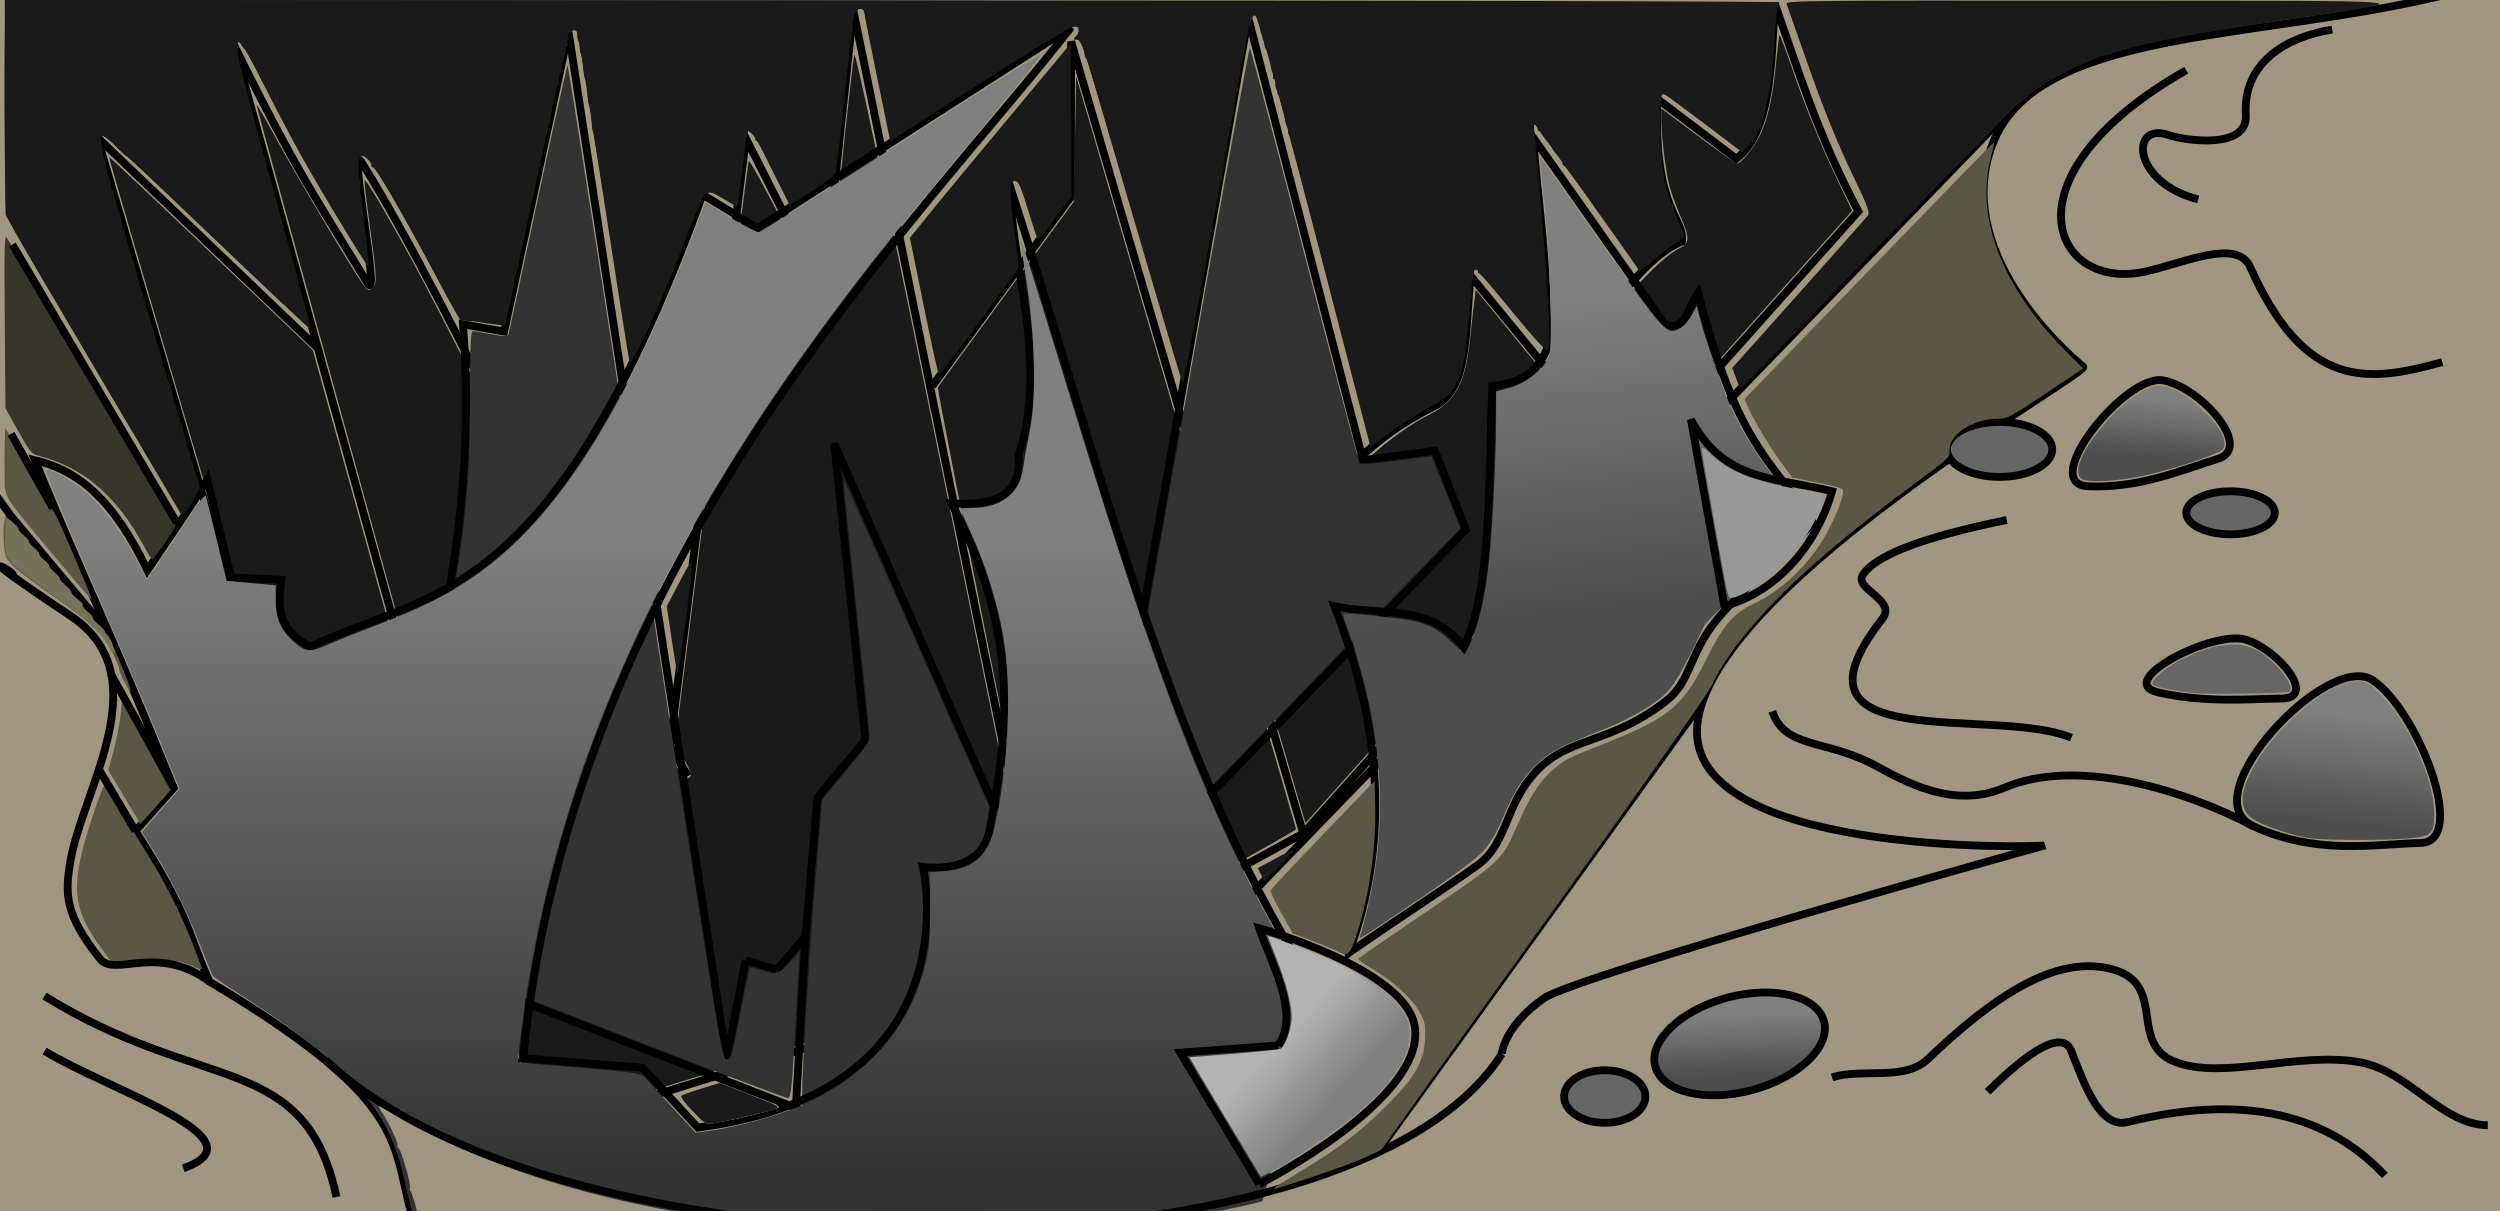 <?xml version="1.0" encoding="UTF-8" standalone="no"?>
<!-- Created with Inkscape (http://www.inkscape.org/) -->

<svg
   xmlns:dc="http://purl.org/dc/elements/1.1/"
   xmlns:cc="http://creativecommons.org/ns#"
   xmlns:rdf="http://www.w3.org/1999/02/22-rdf-syntax-ns#"
   xmlns:svg="http://www.w3.org/2000/svg"
   xmlns="http://www.w3.org/2000/svg"
   xmlns:xlink="http://www.w3.org/1999/xlink"
   xmlns:sodipodi="http://sodipodi.sourceforge.net/DTD/sodipodi-0.dtd"
   xmlns:inkscape="http://www.inkscape.org/namespaces/inkscape"
   width="320mm"
   height="155mm"
   viewBox="0 0 320 155"
   version="1.1"
   id="svg5039"
   inkscape:version="0.92.1 r15371"
   sodipodi:docname="шипы2.svg"
   inkscape:export-filename="C:\Users\Izmenehy sama\Pictures\Проект\Карта\шипы2.png"
   inkscape:export-xdpi="99"
   inkscape:export-ydpi="99">
  <defs
     id="defs5033">
    <linearGradient
       inkscape:collect="always"
       id="linearGradient4762">
      <stop
         style="stop-color:#808080;stop-opacity:1;"
         offset="0"
         id="stop4758" />
      <stop
         style="stop-color:#4d4d4d;stop-opacity:1"
         offset="1"
         id="stop4760" />
    </linearGradient>
    <linearGradient
       gradientTransform="matrix(1,0,0,1,-76.012,-243.795)"
       inkscape:collect="always"
       xlink:href="#linearGradient6094"
       id="linearGradient6096"
       x1="559.772"
       y1="378.199"
       x2="567.121"
       y2="384.936"
       gradientUnits="userSpaceOnUse" />
    <linearGradient
       inkscape:collect="always"
       id="linearGradient6094">
      <stop
         style="stop-color:#b3b3b3;stop-opacity:1"
         offset="0"
         id="stop6090" />
      <stop
         style="stop-color:#808080;stop-opacity:1"
         offset="1"
         id="stop6092" />
    </linearGradient>
    <linearGradient
       gradientTransform="matrix(1,0,0,1,-76.806,-240.62)"
       inkscape:collect="always"
       xlink:href="#linearGradient6067"
       id="linearGradient6069"
       x1="603.868"
       y1="319.405"
       x2="599.887"
       y2="279.596"
       gradientUnits="userSpaceOnUse" />
    <linearGradient
       inkscape:collect="always"
       id="linearGradient6067">
      <stop
         style="stop-color:#4d4d4d;stop-opacity:1"
         offset="0"
         id="stop6063" />
      <stop
         style="stop-color:#808080;stop-opacity:1"
         offset="1"
         id="stop6065" />
    </linearGradient>
    <linearGradient
       gradientTransform="matrix(1,0,0,1,-76.806,-240.62)"
       inkscape:collect="always"
       xlink:href="#linearGradient6075"
       id="linearGradient6077"
       x1="532.825"
       y1="310.524"
       x2="532.825"
       y2="391.367"
       gradientUnits="userSpaceOnUse" />
    <linearGradient
       inkscape:collect="always"
       id="linearGradient6075">
      <stop
         style="stop-color:#808080;stop-opacity:1"
         offset="0"
         id="stop6071" />
      <stop
         style="stop-color:#333333;stop-opacity:1"
         offset="1"
         id="stop6073" />
    </linearGradient>
    <linearGradient
       gradientTransform="matrix(1,0,0,1,-76.806,-240.62)"
       inkscape:collect="always"
       xlink:href="#linearGradient4762"
       id="linearGradient6146"
       x1="673.686"
       y1="292.457"
       x2="673.074"
       y2="299.806"
       gradientUnits="userSpaceOnUse" />
    <linearGradient
       gradientTransform="matrix(1,0,0,1,-85.382,-231.74)"
       inkscape:collect="always"
       xlink:href="#linearGradient4762"
       id="linearGradient6154"
       x1="706.452"
       y1="323.998"
       x2="704.921"
       y2="337.778"
       gradientUnits="userSpaceOnUse" />
    <linearGradient
       gradientTransform="matrix(1,0,0,1,136.165,-101.919)"
       inkscape:collect="always"
       xlink:href="#linearGradient4762"
       id="linearGradient6122"
       x1="354.557"
       y1="368.128"
       x2="352.881"
       y2="375.604"
       gradientUnits="userSpaceOnUse" />
  </defs>
  <sodipodi:namedview
     id="base"
     pagecolor="#ffffff"
     bordercolor="#666666"
     borderopacity="1.0"
     inkscape:pageopacity="0.0"
     inkscape:pageshadow="2"
     inkscape:zoom="0.76"
     inkscape:cx="529.76757"
     inkscape:cy="135.62583"
     inkscape:document-units="mm"
     inkscape:current-layer="layer9"
     showgrid="false"
     inkscape:window-width="1920"
     inkscape:window-height="1001"
     inkscape:window-x="-9"
     inkscape:window-y="-9"
     inkscape:window-maximized="1" />
  <g
     inkscape:groupmode="layer"
     id="layer9"
     inkscape:label="фон"
     style="display:inline"
     transform="translate(-320,-4.3636211e-4)">
    <rect
       style="display:inline;opacity:1;fill:#a09682;fill-opacity:1;stroke:none;stroke-width:3.611;stroke-linecap:round;stroke-linejoin:round;stroke-miterlimit:4;stroke-dasharray:none;stroke-opacity:1"
       id="rect4498-6"
       width="320"
       height="155"
       x="320.286"
       y="0.578"
       transform="translate(-0.285,-0.578)" />
  </g>
  <g
     inkscape:groupmode="layer"
     id="layer2"
     inkscape:label="Layer 2"
     style="display:inline"
     transform="translate(-320.286,-0.578)">
    <path
       style="display:inline;fill:none;stroke:#000000;stroke-width:1px;stroke-linecap:butt;stroke-linejoin:miter;stroke-opacity:1"
       d="M 632.593,0.091 C 608.238,5.86 580.924,4.269 575.316,19.062 c -5.609,14.792 11.64,28.477 11.64,28.477 0.366,1.037 -46.248,27.265 -49.315,45.013 -3.067,17.748 43.707,16.464 44.414,16.229 0,0 -60.02,16.676 -64.159,19.578 -5.122,3.591 -5.377,7.111 -5.377,7.111"
       id="path6098"
       inkscape:connector-curvature="0"
       sodipodi:nodetypes="czczcsc" />
    <path
       style="display:inline;fill:none;stroke:#000000;stroke-width:1px;stroke-linecap:butt;stroke-linejoin:miter;stroke-opacity:1"
       d="M 578.072,14.162 459.226,136.952"
       id="path6100"
       inkscape:connector-curvature="0"
       sodipodi:nodetypes="cc" />
    <path
       style="display:inline;fill:none;stroke:#000000;stroke-width:1px;stroke-linecap:butt;stroke-linejoin:miter;stroke-opacity:1"
       d="M 537.946,90.715 496.959,147.539"
       id="path6102"
       inkscape:connector-curvature="0"
       sodipodi:nodetypes="cc" />
    <ellipse
       style="display:inline;opacity:1;fill:#666666;fill-opacity:1;stroke:#000000;stroke-width:1;stroke-linecap:round;stroke-linejoin:round;stroke-miterlimit:4;stroke-dasharray:none;stroke-opacity:1"
       id="path6112"
       cx="525.694"
       cy="140.933"
       rx="5.207"
       ry="3.368" />
    <ellipse
       style="display:inline;opacity:1;fill:url(#linearGradient6122);fill-opacity:1;stroke:#000000;stroke-width:1;stroke-linecap:round;stroke-linejoin:round;stroke-miterlimit:4;stroke-dasharray:none;stroke-opacity:1"
       id="path6114"
       cx="490.012"
       cy="269.792"
       rx="11.18"
       ry="6.124"
       transform="matrix(0.966,-0.258,0.258,0.966,0,0)" />
    <ellipse
       style="display:inline;opacity:1;fill:#666666;fill-opacity:1;stroke:#000000;stroke-width:1;stroke-linecap:round;stroke-linejoin:round;stroke-miterlimit:4;stroke-dasharray:none;stroke-opacity:1"
       id="path6124"
       cx="576.235"
       cy="58.103"
       rx="6.739"
       ry="3.521" />
    <ellipse
       style="display:inline;opacity:1;fill:#666666;fill-opacity:1;stroke:#000000;stroke-width:1.004;stroke-linecap:round;stroke-linejoin:round;stroke-miterlimit:4;stroke-dasharray:none;stroke-opacity:1"
       id="path6126"
       cx="605.793"
       cy="66.218"
       rx="5.665"
       ry="2.754" />
    <path
       style="display:inline;fill:none;stroke:#000000;stroke-width:1px;stroke-linecap:butt;stroke-linejoin:miter;stroke-opacity:1"
       d="m 608.703,106.331 c 8.071,3.714 15.289,2.32 21.441,2.143 6.153,-0.177 -0.395,-16.948 -6.126,-20.822 -5.732,-3.875 -23.386,14.965 -15.315,18.679 z"
       id="path6128"
       inkscape:connector-curvature="0"
       sodipodi:nodetypes="zzzz" />
    <path
       sodipodi:nodetypes="zzzz"
       inkscape:connector-curvature="0"
       id="path6130"
       d="m 596.578,89.217 c 5.939,1.339 11.251,0.837 15.779,0.773 4.528,-0.064 -0.29,-6.11 -4.508,-7.507 -4.218,-1.397 -17.21,5.395 -11.271,6.734 z"
       style="display:inline;fill:none;stroke:#000000;stroke-width:1;stroke-linecap:butt;stroke-linejoin:miter;stroke-miterlimit:4;stroke-dasharray:none;stroke-opacity:1" />
    <path
       style="display:inline;fill:none;stroke:#000000;stroke-width:1;stroke-linecap:butt;stroke-linejoin:miter;stroke-miterlimit:4;stroke-dasharray:none;stroke-opacity:1"
       d="m 587.586,62.824 c 6.563,0.27 11.904,-2.068 16.57,-3.508 4.666,-1.44 -2.202,-9.184 -7.002,-10.052 -4.8,-0.868 -16.132,13.29 -9.568,13.56 z"
       id="path6132"
       inkscape:connector-curvature="0"
       sodipodi:nodetypes="zzzz" />
    <path
       style="display:inline;opacity:1;fill:url(#linearGradient6154);fill-opacity:1;stroke:none;stroke-width:0.306;stroke-linecap:round;stroke-linejoin:round;stroke-miterlimit:4;stroke-dasharray:none;stroke-opacity:1"
       d="m 615.782,107.837 c -2.779,-0.459 -6.694,-1.891 -7.581,-2.772 -1.146,-1.139 -1.136,-2.867 0.03,-5.324 3.022,-6.357 11.476,-13.091 14.834,-11.815 1.065,0.405 3.165,2.693 4.661,5.078 2.516,4.011 4.136,8.632 4.136,11.795 0,2.526 -0.353,2.847 -3.416,3.102 -3.442,0.286 -10.772,0.249 -12.665,-0.064 z"
       id="path6134"
       inkscape:connector-curvature="0" />
    <path
       style="display:inline;opacity:1;fill:#666666;fill-opacity:1;stroke:none;stroke-width:0.306;stroke-linecap:round;stroke-linejoin:round;stroke-miterlimit:4;stroke-dasharray:none;stroke-opacity:1"
       d="m 601.079,89.287 c -3.181,-0.426 -5.076,-0.817 -5.24,-1.081 -0.293,-0.474 1.306,-1.95 3.206,-2.959 4.119,-2.187 7.59,-2.732 9.899,-1.554 2.428,1.238 5.183,4.634 4.399,5.422 -0.23,0.23 -10.728,0.378 -12.264,0.172 z"
       id="path6136"
       inkscape:connector-curvature="0" />
    <path
       style="display:inline;opacity:1;fill:url(#linearGradient6146);fill-opacity:1;stroke:none;stroke-width:0.306;stroke-linecap:round;stroke-linejoin:round;stroke-miterlimit:4;stroke-dasharray:none;stroke-opacity:1"
       d="m 586.716,61.851 c -2.365,-1.798 6.001,-11.868 9.86,-11.868 1.683,0 3.69,1.14 5.935,3.371 2.091,2.078 2.871,3.623 2.349,4.653 -0.282,0.555 -5.214,2.27 -9.557,3.323 -3.453,0.837 -7.822,1.102 -8.587,0.521 z"
       id="path6138"
       inkscape:connector-curvature="0" />
    <path
       style="display:inline;fill:none;stroke:#000000;stroke-width:1px;stroke-linecap:butt;stroke-linejoin:miter;stroke-opacity:1"
       d="m 618.811,4.364 c -5.968,0.944 -11.474,4.285 -11.065,10.954 0.269,4.391 -7.642,3.311 -9.957,2.524 -4.853,-1.648 -4.661,6.065 3.869,8.263"
       id="path6156"
       inkscape:connector-curvature="0"
       sodipodi:nodetypes="cssc" />
    <path
       style="display:inline;fill:none;stroke:#000000;stroke-width:1px;stroke-linecap:butt;stroke-linejoin:miter;stroke-opacity:1"
       d="M 600.126,9.569 C 576.344,23.08 582.958,37.885 594.788,35.361 c 4.923,-1.05 11.836,-4.369 13.518,-0.605 7.067,15.813 15.075,14.804 24.595,12.171"
       id="path6158"
       inkscape:connector-curvature="0"
       sodipodi:nodetypes="cssc" />
    <path
       style="display:inline;fill:none;stroke:#000000;stroke-width:1px;stroke-linecap:butt;stroke-linejoin:miter;stroke-opacity:1"
       d="m 577.153,67.136 c -11.411,2.324 -16.789,4.644 -18.389,6.962 -1.315,1.904 4.403,3.216 2.451,5.708 -13.931,17.777 14.303,11.092 24.209,15.195"
       id="path6162"
       inkscape:connector-curvature="0"
       sodipodi:nodetypes="cssc" />
    <path
       style="display:inline;fill:none;stroke:#000000;stroke-width:1px;stroke-linecap:butt;stroke-linejoin:miter;stroke-opacity:1"
       d="m 547.136,91.633 c 1.631,4.836 6.843,3.518 13.127,6.901 3.84,2.067 10.046,5.662 16.571,2.873 9.273,-3.964 23.121,0.289 31.869,4.924"
       id="path6164"
       inkscape:connector-curvature="0"
       sodipodi:nodetypes="cssc" />
    <path
       style="display:inline;fill:none;stroke:#000000;stroke-width:1px;stroke-linecap:butt;stroke-linejoin:miter;stroke-opacity:1"
       d="m 554.793,138.483 c 3.984,-1.237 9.241,0.547 12.287,-2.366 8.278,-7.915 15.653,-12.742 22.324,-11.735 8.881,1.34 2.981,9.507 9.139,12.05 6.147,2.539 15.979,-1.356 23.901,0.131 6.206,1.165 10.412,7.998 16.276,8.044"
       id="path6166"
       inkscape:connector-curvature="0"
       sodipodi:nodetypes="cssssc" />
    <path
       style="display:inline;fill:none;stroke:#000000;stroke-width:1px;stroke-linecap:butt;stroke-linejoin:miter;stroke-opacity:1"
       d="m 574.703,140.32 c 3.424,-3.391 9.363,-8.65 10.717,-5.194 1.614,4.121 3.617,9.979 7.214,9.079 16.926,-4.236 26.843,0.337 32.916,6.832"
       id="path6168"
       inkscape:connector-curvature="0"
       sodipodi:nodetypes="cssc" />
    <path
       style="display:inline;fill:none;stroke:#000000;stroke-width:1px;stroke-linecap:butt;stroke-linejoin:miter;stroke-opacity:1"
       d="m 401.641,131.134 14.13,-112.823 9.893,19.524 3.851,-35.921 25.117,123.096"
       id="path6021"
       inkscape:connector-curvature="0"
       sodipodi:nodetypes="ccccc" />
    <path
       style="display:inline;fill:none;stroke:#000000;stroke-width:1px;stroke-linecap:butt;stroke-linejoin:miter;stroke-opacity:1"
       d="M 408.38,99.901 C 397.101,82.367 378.625,40.57 366.552,21.312 c -1.79,-2.855 2.553,18.444 0.78,15.512 C 361.148,26.595 358.266,22.698 350.182,6.201 L 388.776,145.526"
       id="path6023"
       inkscape:connector-curvature="0"
       sodipodi:nodetypes="ccscc" />
    <path
       style="display:inline;fill:none;stroke:#000000;stroke-width:1px;stroke-linecap:butt;stroke-linejoin:miter;stroke-opacity:1"
       d="M 439.623,49.989 457.352,25.783 457.39,5.895 487.101,107.25"
       id="path6025"
       inkscape:connector-curvature="0"
       sodipodi:nodetypes="cccc" />
    <path
       style="display:inline;fill:none;stroke:#000000;stroke-width:1px;stroke-linecap:butt;stroke-linejoin:miter;stroke-opacity:1"
       d="m 480.361,81.222 c 5.777,-11.48 10.071,-21.957 23.531,-28.655 4.525,-2.251 3.897,-9.913 4.649,-16.664 l 12.558,15.31 c 3.856,-11.076 10.72,-18.386 14.479,-19.7 0.37,-3.166 -3.678,-3.927 -3.146,-18.27 l 10.108,7.655 c 4.353,-3.372 4.51,-11.778 4.901,-19.904 3.027,8.516 5.385,16.585 10.721,26.64 l -71.063,79.614 -32.468,17.76 -65.855,20.516"
       id="path6027"
       inkscape:connector-curvature="0"
       sodipodi:nodetypes="cscccccccccc" />
    <path
       style="display:inline;fill:none;stroke:#000000;stroke-width:1px;stroke-linecap:butt;stroke-linejoin:miter;stroke-opacity:1"
       d="M 332.723,18.143 367.029,134.502 388.776,145.526"
       id="path6031"
       inkscape:connector-curvature="0" />
    <path
       style="display:inline;opacity:1;fill:#1a1a1a;fill-opacity:1;stroke:none;stroke-width:0.306;stroke-linecap:round;stroke-linejoin:round;stroke-miterlimit:4;stroke-dasharray:none;stroke-opacity:1"
       d="m 377.78,139.215 c -5.391,-2.757 -9.895,-5.051 -10.009,-5.096 -0.211,-0.084 -33.669,-113.299 -33.525,-113.442 0.043,-0.043 5.928,5.503 13.077,12.326 l 12.998,12.404 13.696,49.353 c 7.533,27.144 13.667,49.379 13.631,49.411 -0.038,0.032 -4.477,-2.198 -9.868,-4.955 z"
       id="path6033"
       inkscape:connector-curvature="0" />
    <path
       style="display:inline;opacity:1;fill:#1a1a1a;fill-opacity:1;stroke:none;stroke-width:0.306;stroke-linecap:round;stroke-linejoin:round;stroke-miterlimit:4;stroke-dasharray:none;stroke-opacity:1"
       d="m 389.121,144.253 c -0.37,-1.007 -35.998,-129.891 -35.993,-130.206 0.003,-0.193 1.044,1.578 2.315,3.936 2.514,4.665 10.299,17.739 11.351,19.064 0.583,0.733 0.71,0.774 1.184,0.381 0.61,-0.506 0.564,-1.337 -0.489,-8.97 -0.344,-2.491 -0.581,-4.659 -0.527,-4.818 0.115,-0.338 4.057,6.473 7.537,13.022 1.342,2.526 7.468,14.514 13.612,26.64 9.784,19.309 14.558,28.445 16.667,31.896 l 0.592,0.969 -2.194,17.404 c -1.207,9.572 -2.176,17.425 -2.155,17.451 0.023,0.026 0.308,0.095 0.636,0.153 0.567,0.1 0.706,-0.754 2.644,-16.215 1.125,-8.976 2.118,-16.392 2.205,-16.48 0.088,-0.088 0.41,0.263 0.715,0.78 0.305,0.517 0.724,0.94 0.931,0.94 0.829,0 0.725,-0.741 -0.346,-2.476 l -1.125,-1.822 4.644,-37.123 c 2.554,-20.417 4.709,-37.329 4.789,-37.582 0.08,-0.252 2.302,3.795 4.937,8.995 3.598,7.1 4.847,9.311 5.015,8.88 0.123,-0.316 0.924,-7.326 1.78,-15.578 0.855,-8.252 1.657,-15.396 1.78,-15.875 0.164,-0.634 3.466,15.021 12.143,57.567 6.555,32.141 11.973,58.648 12.04,58.905 0.098,0.373 -6.265,2.458 -31.675,10.377 -17.488,5.45 -32.036,9.975 -32.329,10.055 -0.293,0.08 -0.601,-0.042 -0.686,-0.272 z"
       id="path6035"
       inkscape:connector-curvature="0" />
    <path
       style="display:inline;opacity:1;fill:#1a1a1a;fill-opacity:1;stroke:none;stroke-width:0.306;stroke-linecap:round;stroke-linejoin:round;stroke-miterlimit:4;stroke-dasharray:none;stroke-opacity:1"
       d="m 454.975,123.396 c -0.604,-1.818 -14.819,-72.927 -14.639,-73.231 0.13,-0.219 4.095,-5.657 8.813,-12.086 l 8.577,-11.688 0.153,-8.015 0.153,-8.015 14.062,48.058 c 7.734,26.432 14.075,48.167 14.09,48.3 0.026,0.235 -30.365,17.039 -30.842,17.053 -0.132,0.004 -0.296,-0.165 -0.367,-0.376 z"
       id="path6037"
       inkscape:connector-curvature="0" />
    <path
       style="display:inline;opacity:1;fill:#1a1a1a;fill-opacity:1;stroke:none;stroke-width:0.306;stroke-linecap:round;stroke-linejoin:round;stroke-miterlimit:4;stroke-dasharray:none;stroke-opacity:1"
       d="m 483.924,94.11 c -1.903,-6.502 -3.525,-11.995 -3.605,-12.205 -0.08,-0.21 0.041,-0.383 0.27,-0.384 0.232,-6.2e-4 1.667,-2.491 3.246,-5.631 1.557,-3.097 3.814,-7.127 5.016,-8.956 3.587,-5.456 9.322,-10.726 14.556,-13.375 3.178,-1.609 4.481,-4.073 5.044,-9.542 0.174,-1.687 0.41,-3.802 0.525,-4.7 l 0.209,-1.632 6.03,7.376 c 3.316,4.057 6.098,7.266 6.181,7.131 0.084,-0.135 0.487,-1.135 0.897,-2.223 1.159,-3.078 3.186,-6.931 5.173,-9.838 2.023,-2.959 5.921,-6.867 7.679,-7.7 1.437,-0.681 1.478,-1.343 0.257,-4.139 -0.491,-1.123 -1.11,-2.8 -1.375,-3.726 -0.495,-1.726 -1.087,-6.479 -1.097,-8.807 l -0.004,-1.305 4.698,3.525 c 2.584,1.939 4.844,3.525 5.022,3.525 0.547,0 2.277,-2.182 3.024,-3.814 0.95,-2.075 1.542,-4.813 1.953,-9.037 0.188,-1.931 0.386,-3.555 0.44,-3.609 0.054,-0.054 0.676,1.586 1.382,3.644 1.915,5.582 3.838,10.352 5.986,14.845 l 1.922,4.02 -26.197,29.357 C 516.747,73.058 501.004,90.693 496.171,96.101 l -8.786,9.832 z"
       id="path6039"
       inkscape:connector-curvature="0" />
    <path
       style="display:inline;fill:none;stroke:#000000;stroke-width:1px;stroke-linecap:butt;stroke-linejoin:miter;stroke-opacity:1"
       d="m 367.948,121.335 c 3.869,-26.416 14.034,-45.639 11.606,-79.249 l 5.256,0.929 8.255,-38.345 20.216,131.364 2.45,-12.555"
       id="path6042"
       inkscape:connector-curvature="0"
       sodipodi:nodetypes="cccccc" />
    <path
       style="display:inline;fill:none;stroke:#000000;stroke-width:1px;stroke-linecap:butt;stroke-linejoin:miter;stroke-opacity:1"
       d="m 415.731,123.479 3.982,1.225"
       id="path6044"
       inkscape:connector-curvature="0" />
    <path
       style="display:inline;fill:none;stroke:#000000;stroke-width:1px;stroke-linecap:butt;stroke-linejoin:miter;stroke-opacity:1"
       d="m 419.713,124.704 3.676,-4.287 1.532,-17.76 6.126,-7.349 -3.982,-37.97 20.522,46.544 14.703,-0.612 17.766,-100.437 14.703,56.649 9.189,-1.225 3.982,10.105 -75.351,78.083 -64.63,-25.109"
       id="path6046"
       inkscape:connector-curvature="0" />
    <path
       style="display:inline;fill:none;stroke:#000000;stroke-width:1px;stroke-linecap:butt;stroke-linejoin:miter;stroke-opacity:1"
       d="m 423.389,120.417 -1.225,21.741"
       id="path6048"
       inkscape:connector-curvature="0" />
    <path
       style="display:inline;opacity:1;fill:#333333;fill-opacity:1;stroke:none;stroke-width:0.306;stroke-linecap:round;stroke-linejoin:round;stroke-miterlimit:4;stroke-dasharray:none;stroke-opacity:1"
       d="m 394.676,131.052 -25.986,-10.131 0.198,-1.403 c 0.508,-3.598 2.57,-13.107 5.053,-23.297 5.378,-22.081 6.529,-30.025 6.511,-44.936 -0.008,-6.119 0.084,-8.341 0.344,-8.333 0.195,0.006 1.278,0.19 2.408,0.409 1.452,0.281 2.087,0.3 2.167,0.065 0.062,-0.183 1.756,-8.014 3.766,-17.403 2.009,-9.389 3.722,-17.071 3.806,-17.071 0.084,2.66e-4 4.561,28.667 9.949,63.703 9.362,60.878 9.823,63.699 10.411,63.614 0.543,-0.078 0.745,-0.759 1.731,-5.845 0.614,-3.166 1.194,-5.834 1.289,-5.929 0.095,-0.095 0.806,0.043 1.58,0.307 1.724,0.587 2.146,0.453 3.594,-1.144 l 1.14,-1.256 -0.179,3.062 c -0.098,1.684 -0.336,5.885 -0.527,9.336 -0.287,5.172 -0.429,6.283 -0.808,6.329 -0.253,0.03 -12.153,-4.504 -26.446,-10.076 z"
       id="path6050"
       inkscape:connector-curvature="0" />
    <path
       style="display:inline;opacity:1;fill:#333333;fill-opacity:1;stroke:none;stroke-width:0.306;stroke-linecap:round;stroke-linejoin:round;stroke-miterlimit:4;stroke-dasharray:none;stroke-opacity:1"
       d="m 427.325,143.736 -4.365,-1.735 v -1.573 c 0,-3.091 0.916,-17.584 1.736,-27.446 l 0.833,-10.031 3.07,-3.7 c 2.8,-3.374 3.062,-3.799 2.979,-4.82 -0.051,-0.616 -0.832,-8.142 -1.736,-16.726 -0.904,-8.583 -1.604,-15.647 -1.554,-15.696 0.05,-0.05 4.262,9.384 9.361,20.965 5.099,11.58 9.38,21.173 9.514,21.316 0.323,0.347 15.372,-0.324 15.602,-0.696 0.098,-0.159 4.029,-22.07 8.734,-48.692 4.705,-26.622 8.651,-48.299 8.769,-48.173 0.118,0.127 3.278,12.081 7.024,26.565 3.746,14.484 6.917,26.452 7.048,26.596 0.131,0.144 2.244,-0.004 4.696,-0.328 l 4.458,-0.589 1.852,4.605 1.851,4.605 -1.808,1.847 c -0.994,1.016 -17.751,18.382 -37.238,38.592 -19.486,20.21 -35.662,36.768 -35.946,36.797 -0.284,0.029 -2.48,-0.729 -4.88,-1.683 z"
       id="path6052"
       inkscape:connector-curvature="0" />
    <path
       style="display:inline;fill:none;stroke:#000000;stroke-width:1px;stroke-linecap:butt;stroke-linejoin:miter;stroke-opacity:1"
       d="m 347.119,126.235 c -2.783,-5.984 -2.357,-8.226 -9.495,-19.291 l 4.901,-5.512 c -8.541,-21.142 -12.145,-28.108 -17.766,-41.951 5.817,1.391 10.141,5.276 14.396,14.086 6.599,-9.658 6.486,-9.73 7.658,-11.636 l 3.063,12.555 6.432,0.306 c -0.384,3.126 -0.728,6.245 3.676,8.574 15.696,-7.461 31.042,-4.962 50.234,-57.874 l 7.045,4.287 40.126,-25.722 C 438.624,28.27 393.59,71.647 387.245,136.034 l 15.315,1.225 7.045,7.655 c 35.661,-4.612 28.793,-33.377 28.793,-33.377 0,0 7.599,1.248 8.577,-4.899 2.283,-12.203 4.027,-24.638 -4.901,-41.644 5.271,0.37 8.995,-0.806 8.576,-6.124 3.822,-11.636 -0.668,-23.272 -1.225,-34.908 11.947,36.709 21.334,76.832 40.126,104.417 l -8.089,23.771 -106.899,8.491 C 369.143,147.92 376.258,143.623 347.119,126.235 Z"
       id="path6055"
       inkscape:connector-curvature="0"
       sodipodi:nodetypes="cccccccccccccccccccccccc" />
    <path
       style="display:inline;fill:none;stroke:#000000;stroke-width:1px;stroke-linecap:butt;stroke-linejoin:miter;stroke-opacity:1"
       d="m 492.92,122.56 c 6.341,-4.428 11.397,-7.622 16.421,-11.191 4.19,-2.976 3.457,-8.357 8.329,-12.79 4.05,-3.684 9.269,-3.034 15.968,-8.355 3.105,-2.466 2.867,-6.027 6.404,-10.322 3.674,-4.463 8.679,-8.163 12.301,-12.46 -5.767,-8.554 -9.66,-9.985 -14.703,-29.396 -1.261,1.663 -1.564,5.243 -4.288,3.981 L 516.505,18.143 c 0.684,8.698 1.882,15.339 1.838,26.946 -1.364,3.601 -4.064,4.531 -7.045,4.899 -0.476,12.437 -0.113,26.34 -3.676,33.377 -4.208,-5.652 -10.875,-3.927 -16.54,-5.206 6.487,16.478 6.784,31.188 1.838,44.4 z"
       id="path6057"
       inkscape:connector-curvature="0"
       sodipodi:nodetypes="cssssccccccccc" />
    <path
       style="display:inline;opacity:1;fill:url(#linearGradient6077);fill-opacity:1;stroke:none;stroke-width:0.306;stroke-linecap:round;stroke-linejoin:round;stroke-miterlimit:4;stroke-dasharray:none;stroke-opacity:1"
       d="m 374.623,161.246 c -0.365,-0.681 -1.527,-5.054 -2.643,-9.939 -1.318,-5.773 -3.594,-9.611 -8.312,-14.016 -3.031,-2.83 -7.056,-5.847 -11.983,-8.983 -2.157,-1.373 -4.025,-2.644 -4.149,-2.824 -0.125,-0.18 -0.867,-1.981 -1.649,-4.002 -1.614,-4.168 -3.682,-8.358 -5.894,-11.94 l -1.512,-2.448 0.812,-0.976 c 0.447,-0.537 1.524,-1.783 2.394,-2.769 l 1.582,-1.793 -2.239,-5.501 c -1.232,-3.025 -4.269,-10.186 -6.749,-15.912 -6.914,-15.96 -8.221,-19.131 -7.986,-19.366 0.4,-0.4 3.662,1.579 5.617,3.407 2.036,1.904 4.559,5.456 6.187,8.713 l 0.97,1.94 2.359,-3.471 c 1.297,-1.909 2.972,-4.42 3.721,-5.579 0.749,-1.159 1.416,-1.946 1.482,-1.747 0.066,0.198 0.695,2.732 1.398,5.63 l 1.277,5.269 3.134,0.278 3.134,0.278 v 1.954 c 0,2.295 0.659,3.819 2.259,5.223 1.593,1.399 2.057,1.443 4.39,0.424 1.144,-0.5 3.9,-1.602 6.124,-2.45 5.408,-2.062 8.578,-3.605 11.887,-5.784 10.803,-7.117 19.666,-20.708 28.615,-43.883 l 1.744,-4.518 3.198,1.97 c 1.759,1.083 3.404,1.917 3.657,1.853 0.253,-0.064 8.44,-5.237 18.194,-11.496 9.754,-6.259 17.8,-11.314 17.879,-11.235 0.079,0.079 -3.5,4.526 -7.954,9.881 -10.094,12.135 -13.25,16.062 -18.044,22.45 -23.446,31.244 -36.415,60.711 -40.415,91.826 -0.333,2.594 -0.563,4.759 -0.511,4.812 0.052,0.052 3.604,0.381 7.892,0.73 6.427,0.523 7.881,0.727 8.278,1.159 0.265,0.289 1.845,2.015 3.511,3.836 l 3.029,3.311 1.543,-0.197 c 4.101,-0.524 10.516,-2.406 13.795,-4.046 2.49,-1.246 5.077,-3.089 7.149,-5.094 3.28,-3.174 5.271,-6.489 6.683,-11.124 0.743,-2.441 0.824,-3.182 0.846,-7.795 l 0.026,-5.098 1.844,-0.118 c 3.868,-0.247 5.69,-2.019 6.582,-6.403 1.656,-8.137 2.013,-17.286 0.925,-23.65 -0.722,-4.224 -2.346,-9.405 -4.181,-13.341 -0.738,-1.582 -1.341,-2.926 -1.341,-2.986 0,-0.06 0.655,-0.109 1.455,-0.11 1.981,-0.002 3.551,-0.481 4.673,-1.424 1.198,-1.008 1.703,-2.016 1.97,-3.932 0.117,-0.842 0.493,-2.909 0.836,-4.593 0.855,-4.204 0.653,-12.192 -0.491,-19.413 -0.437,-2.762 -0.75,-5.067 -0.695,-5.122 0.055,-0.055 2.281,7.027 4.947,15.739 11.262,36.809 16.611,51.467 24.387,66.823 2.442,4.824 4.744,8.868 7.592,13.34 l 0.988,1.551 -4.158,15.43 c -2.287,8.487 -4.19,15.462 -4.229,15.502 -0.075,0.075 -30.269,0.718 -69.282,1.476 -12.804,0.249 -26.195,0.54 -29.76,0.647 -6.112,0.183 -6.498,0.162 -6.785,-0.374 z"
       id="path6059"
       inkscape:connector-curvature="0" />
    <path
       style="display:inline;opacity:1;fill:url(#linearGradient6069);fill-opacity:1;stroke:none;stroke-width:0.306;stroke-linecap:round;stroke-linejoin:round;stroke-miterlimit:4;stroke-dasharray:none;stroke-opacity:1"
       d="m 494.432,120.219 c 2.773,-9.444 3.209,-18.02 1.42,-27.952 -0.572,-3.178 -2.212,-9.155 -3.232,-11.779 -0.254,-0.653 -0.406,-1.242 -0.338,-1.31 0.178,-0.178 7.168,0.493 8.737,0.84 2.223,0.491 3.349,1.098 5.086,2.74 l 1.662,1.571 0.622,-1.22 c 0.948,-1.858 1.827,-5.343 2.33,-9.244 0.514,-3.984 1.058,-13.931 1.064,-19.471 l 0.004,-3.701 1.777,-0.494 c 2.022,-0.562 4.334,-2.379 4.966,-3.903 0.53,-1.28 0.203,-12.583 -0.581,-20.047 -0.318,-3.031 -0.558,-5.537 -0.532,-5.568 0.026,-0.031 3.535,4.895 7.798,10.947 8.236,11.691 8.441,11.913 10.132,10.965 0.43,-0.241 1.083,-0.975 1.45,-1.63 l 0.668,-1.191 0.353,1.353 c 0.79,3.024 3.129,9.662 4.238,12.029 1.494,3.187 2.766,5.188 6.396,10.063 1.596,2.144 2.855,4.038 2.798,4.211 -0.057,0.172 -2.942,3.172 -6.411,6.667 l -6.306,6.353 -1.764,3.63 c -0.97,1.996 -2.249,4.167 -2.843,4.824 -1.576,1.743 -4.95,3.722 -9.046,5.303 -4.985,1.925 -6.394,2.692 -8.126,4.423 -1.76,1.76 -2.634,3.186 -4.217,6.887 -0.781,1.827 -1.62,3.197 -2.565,4.194 -0.772,0.814 -4.436,3.526 -8.143,6.025 -8.352,5.633 -7.606,5.181 -7.401,4.483 z"
       id="path6061"
       inkscape:connector-curvature="0" />
    <path
       style="display:inline;fill:none;stroke:#000000;stroke-width:1px;stroke-linecap:butt;stroke-linejoin:miter;stroke-opacity:1"
       d="m 481.461,152.15 -10.108,-16.842 12.558,-0.919"
       id="path6080"
       inkscape:connector-curvature="0"
       sodipodi:nodetypes="ccc" />
    <path
       style="display:inline;fill:none;stroke:#000000;stroke-width:1px;stroke-linecap:butt;stroke-linejoin:miter;stroke-opacity:1"
       d="m 483.912,134.39 c 2.896,-4.161 -1.068,-10.816 -2.45,-15.004 0,0 18.712,5.211 19.91,12.555 1.522,9.332 -19.91,20.21 -19.91,20.21"
       id="path6082"
       inkscape:connector-curvature="0"
       sodipodi:nodetypes="ccsc" />
    <path
       style="display:inline;fill:none;stroke:#000000;stroke-width:1px;stroke-linecap:butt;stroke-linejoin:miter;stroke-opacity:1"
       d="m 554.793,63.462 c -1.921,6.755 -6.964,12.839 -13.784,14.698 l -4.288,-23.884 c 4.309,8.023 10.671,7.347 18.072,9.186 z"
       id="path6084"
       inkscape:connector-curvature="0"
       sodipodi:nodetypes="cccc" />
    <path
       style="display:inline;opacity:1;fill:url(#linearGradient6096);fill-opacity:1;stroke:none;stroke-width:0.306;stroke-linecap:round;stroke-linejoin:round;stroke-miterlimit:4;stroke-dasharray:none;stroke-opacity:1"
       d="m 477.079,143.567 c -2.529,-4.209 -4.569,-7.655 -4.534,-7.659 0.034,-0.003 2.55,-0.203 5.589,-0.444 3.039,-0.241 5.752,-0.525 6.029,-0.631 0.619,-0.237 1.466,-2.617 1.459,-4.102 -0.008,-1.609 -0.739,-4.403 -1.971,-7.522 -0.598,-1.515 -1.088,-2.786 -1.088,-2.825 0,-0.128 5,1.768 7.362,2.791 5.733,2.483 9.979,5.831 10.622,8.376 0.803,3.178 -1.369,7.085 -6.268,11.275 -2.575,2.203 -8.72,6.426 -11.113,7.638 l -1.49,0.755 z"
       id="path6086"
       inkscape:connector-curvature="0" />
    <path
       style="display:inline;opacity:1;fill:#999999;fill-opacity:1;stroke:none;stroke-width:0.306;stroke-linecap:round;stroke-linejoin:round;stroke-miterlimit:4;stroke-dasharray:none;stroke-opacity:1"
       d="m 541.225,75.64 c -0.706,-3.538 -3.095,-17.105 -3.095,-17.574 0,-0.34 0.416,-0.092 1.302,0.775 2.238,2.19 5.335,3.357 12.252,4.614 2.524,0.459 2.542,0.553 0.769,4.034 -2.049,4.023 -6.91,8.566 -10.24,9.571 -0.6,0.181 -0.696,0.043 -0.988,-1.42 z"
       id="path6088"
       inkscape:connector-curvature="0" />
    <path
       style="fill:none;stroke:#000000;stroke-width:1;stroke-linecap:butt;stroke-linejoin:miter;stroke-miterlimit:4;stroke-dasharray:none;stroke-opacity:1"
       d="m 361.971,136.263 c 30.086,28.71 131.343,29.526 150.548,-0.794"
       id="path6399"
       inkscape:connector-curvature="0"
       sodipodi:nodetypes="cc" />
    <path
       style="opacity:1;fill:#a09682;fill-opacity:1;stroke:none;stroke-width:3.78;stroke-linecap:round;stroke-linejoin:round;stroke-miterlimit:4;stroke-dasharray:none;stroke-opacity:1"
       d="m 1414.592,604.963 c -0.734,-1.788 -2.823,-9.1 -4.642,-16.25 -1.819,-7.15 -3.645,-13.142 -4.058,-13.315 -0.413,-0.173 -0.538,-0.867 -0.279,-1.543 0.622,-1.621 -4.434,-19.046 -5.651,-19.478 -0.52,-0.184 -0.702,-0.729 -0.404,-1.21 0.583,-0.943 -4.547,-11.705 -7.723,-16.204 -1.068,-1.512 -1.702,-2.75 -1.409,-2.75 0.293,0 3.89,2.038 7.994,4.53 17.143,10.408 43.151,21.715 69.821,30.355 82.145,26.612 199.011,35.149 294.788,21.534 17.18,-2.442 41.301,-6.985 51.834,-9.763 4.855,-1.28 5.292,-1.261 4.868,0.219 -0.256,0.894 -1.513,5.509 -2.793,10.256 l -2.327,8.631 -17.541,0.642 c -9.647,0.353 -62.541,1.534 -117.541,2.623 -55,1.089 -131.117,2.654 -169.148,3.477 -38.032,0.823 -74.842,1.496 -81.801,1.496 h -12.653 z"
       id="path6410"
       inkscape:connector-curvature="0"
       transform="matrix(0.265,0,0,0.265,0.285,0.578)" />
    <path
       style="opacity:1;fill:#a09682;fill-opacity:1;stroke:none;stroke-width:3.78;stroke-linecap:round;stroke-linejoin:round;stroke-miterlimit:4;stroke-dasharray:none;stroke-opacity:1"
       d="m 1542.001,536.606 c -3.439,-3.582 -5.853,-6.856 -5.363,-7.277 0.49,-0.421 4.856,-1.963 9.704,-3.428 l 8.813,-2.663 13.187,5.088 c 7.253,2.798 13.783,5.417 14.512,5.82 2.131,1.176 -13.915,5.483 -31.463,8.443 -2.829,0.477 -3.752,-0.111 -9.39,-5.983 z"
       id="path6412"
       inkscape:connector-curvature="0"
       transform="matrix(0.265,0,0,0.265,0.285,0.578)" />
    <path
       style="opacity:1;fill:#a09682;fill-opacity:1;stroke:none;stroke-width:3.78;stroke-linecap:round;stroke-linejoin:round;stroke-miterlimit:4;stroke-dasharray:none;stroke-opacity:1"
       d="m 1542.059,536.667 c -3.471,-3.615 -5.911,-6.931 -5.421,-7.369 0.49,-0.438 4.867,-2.013 9.727,-3.5 l 8.837,-2.704 14.413,5.636 c 7.927,3.1 14.413,5.795 14.413,5.989 0,0.887 -20.158,5.855 -32.079,7.905 -3.392,0.584 -3.908,0.273 -9.89,-5.957 z"
       id="path6414"
       inkscape:connector-curvature="0"
       transform="matrix(0.265,0,0,0.265,0.285,0.578)" />
    <path
       style="opacity:1;fill:#1a1a1a;fill-opacity:1;stroke:none;stroke-width:3.78;stroke-linecap:round;stroke-linejoin:round;stroke-miterlimit:4;stroke-dasharray:none;stroke-opacity:1"
       d="m 1542.059,536.667 c -3.471,-3.615 -5.911,-6.931 -5.421,-7.369 0.49,-0.438 4.889,-2.02 9.776,-3.515 l 8.885,-2.719 14.615,5.75 c 14.327,5.637 14.556,5.774 11.615,6.972 -2.812,1.145 -21.626,5.5 -29.579,6.847 -3.389,0.574 -3.915,0.257 -9.89,-5.967 z"
       id="path6416"
       inkscape:connector-curvature="0"
       transform="matrix(0.265,0,0,0.265,0.285,0.578)" />
    <path
       style="opacity:1;fill:#1a1a1a;fill-opacity:1;stroke:none;stroke-width:3.78;stroke-linecap:round;stroke-linejoin:round;stroke-miterlimit:4;stroke-dasharray:none;stroke-opacity:1"
       d="m 1816.635,422.419 -1.581,-3.058 8.561,-4.667 c 4.709,-2.567 8.74,-4.488 8.958,-4.27 0.218,0.218 -2.923,3.694 -6.98,7.724 l -7.377,7.328 z"
       id="path6418"
       inkscape:connector-curvature="0"
       transform="matrix(0.265,0,0,0.265,0.285,0.578)" />
    <path
       style="opacity:1;fill:#37362b;fill-opacity:1;stroke:none;stroke-width:3.78;stroke-linecap:round;stroke-linejoin:round;stroke-miterlimit:4;stroke-dasharray:none;stroke-opacity:1"
       d="m 1276.736,263.235 c -12.92,-23.723 -28.985,-37.481 -50.207,-42.993 -3.757,-0.976 -4.375,-1.708 -10.168,-12.024 l -6.168,-10.985 -0.332,-42.458 c -0.288,-36.883 -0.148,-42.107 1.069,-39.782 0.771,1.472 19.396,33.061 41.389,70.199 21.993,37.137 40,68.011 40.015,68.609 0.031,1.234 -10.37,16.416 -11.239,16.406 -0.311,-0.004 -2.273,-3.141 -4.359,-6.971 z"
       id="path6420"
       inkscape:connector-curvature="0"
       transform="matrix(0.265,0,0,0.265,0.285,0.578)" />
    <path
       style="opacity:1;fill:#5a5745;fill-opacity:1;stroke:none;stroke-width:3.78;stroke-linecap:round;stroke-linejoin:round;stroke-miterlimit:4;stroke-dasharray:none;stroke-opacity:1"
       d="m 1234.335,269.34 c -26.413,-31.688 -24.351,-28.337 -24.524,-39.864 -0.08,-5.37 -0.057,-12.688 0.052,-16.263 l 0.199,-6.5 1.852,3 c 1.019,1.65 6.299,10.799 11.733,20.332 5.435,9.532 10.45,18.307 11.145,19.5 2.076,3.563 17.511,39.731 17.108,40.09 -0.204,0.183 -8.109,-8.95 -17.565,-20.295 z"
       id="path6422"
       inkscape:connector-curvature="0"
       transform="matrix(0.265,0,0,0.265,0.285,0.578)" />
    <path
       style="opacity:1;fill:#5a5745;fill-opacity:1;stroke:none;stroke-width:3.78;stroke-linecap:round;stroke-linejoin:round;stroke-miterlimit:4;stroke-dasharray:none;stroke-opacity:1"
       d="m 1267.633,385.069 -7.766,-12.948 2.707,-10.204 c 1.489,-5.612 2.987,-13.521 3.331,-17.575 l 0.625,-7.371 12.072,21.981 12.072,21.981 -3.072,3.408 c -1.69,1.874 -5.127,5.718 -7.637,8.542 l -4.565,5.134 z"
       id="path6424"
       inkscape:connector-curvature="0"
       transform="matrix(0.265,0,0,0.265,0.285,0.578)" />
    <path
       style="opacity:1;fill:#5a5745;fill-opacity:1;stroke:none;stroke-width:3.78;stroke-linecap:round;stroke-linejoin:round;stroke-miterlimit:4;stroke-dasharray:none;stroke-opacity:1"
       d="m 1267.684,329.496 c -1.461,-2.869 -2.656,-5.846 -2.656,-6.616 0,-3.248 -7.237,-15.491 -11.701,-19.794 -2.639,-2.544 -11.324,-9.103 -19.299,-14.574 -7.975,-5.471 -16.63,-11.939 -19.233,-14.374 -4.576,-4.28 -4.752,-4.658 -5.329,-11.426 -0.328,-3.85 -0.223,-8.688 0.233,-10.752 l 0.829,-3.752 24.832,29.632 24.832,29.632 5.429,12.588 c 5.544,12.856 6.854,18.845 2.064,9.435 z"
       id="path6426"
       inkscape:connector-curvature="0"
       transform="matrix(0.265,0,0,0.265,0.285,0.578)" />
    <path
       style="opacity:1;fill:#5a5745;fill-opacity:1;stroke:none;stroke-width:3.78;stroke-linecap:round;stroke-linejoin:round;stroke-miterlimit:4;stroke-dasharray:none;stroke-opacity:1"
       d="m 1298.529,465.865 c -4.514,-1.935 -6.584,-2.123 -21.279,-1.934 l -16.279,0.209 -4.579,-6.213 c -14.332,-19.448 -15.052,-30.371 -4.182,-63.463 2.755,-8.387 5.371,-15.25 5.812,-15.25 0.442,0 4.17,5.737 8.286,12.75 4.116,7.013 10.029,16.8 13.14,21.75 7.873,12.526 15.838,28.381 21.11,42.021 2.459,6.362 4.471,11.773 4.471,12.023 0,0.731 -1.189,0.384 -6.5,-1.892 z"
       id="path6428"
       inkscape:connector-curvature="0"
       transform="matrix(0.265,0,0,0.265,0.285,0.578)" />
  </g>
  <g
     inkscape:label="Layer 1"
     inkscape:groupmode="layer"
     id="layer1"
     transform="translate(-266.613,-75.393)"
     style="display:inline">
    <path
       style="display:inline;fill:none;stroke:#000000;stroke-width:0.999px;stroke-linecap:butt;stroke-linejoin:miter;stroke-opacity:1"
       d="m 247.289,112.843 20.734,28.605 12.229,14.597"
       id="path4979"
       inkscape:connector-curvature="0" />
    <path
       transform="translate(-53.673,74.815)"
       style="display:inline;fill:none;stroke:#000000;stroke-width:1px;stroke-linecap:butt;stroke-linejoin:miter;stroke-opacity:1"
       d="m 321.696,74.179 c 1.867,0.37 -7.807,-5.036 7.646,5.251 11.444,7.618 1.532,22.139 -0.045,31.376 -0.746,4.371 -0.642,6.888 3.771,12.49 1.93,2.45 7.313,-2.035 14.051,2.939"
       id="path6104"
       inkscape:connector-curvature="0"
       sodipodi:nodetypes="csssc" />
    <path
       transform="translate(-53.673,74.815)"
       style="display:inline;fill:none;stroke:#000000;stroke-width:1px;stroke-linecap:butt;stroke-linejoin:miter;stroke-opacity:1"
       d="m 325.984,128.072 c 20.338,12.637 33.387,7.007 37.369,25.722"
       id="path6108"
       inkscape:connector-curvature="0"
       sodipodi:nodetypes="cc" />
    <path
       transform="translate(-53.673,74.815)"
       style="display:inline;fill:none;stroke:#000000;stroke-width:1px;stroke-linecap:butt;stroke-linejoin:miter;stroke-opacity:1"
       d="m 325.984,135.115 c 8.656,5.212 28.327,11.27 17.766,15.004"
       id="path6110"
       inkscape:connector-curvature="0"
       sodipodi:nodetypes="cc" />
    <path
       transform="translate(-53.673,74.815)"
       style="display:inline;fill:none;stroke:#000000;stroke-width:1px;stroke-linecap:butt;stroke-linejoin:miter;stroke-opacity:1"
       d="m 332.723,18.143 28.18,26.946"
       id="path6029"
       inkscape:connector-curvature="0" />
    <path
       transform="translate(1.2916667e-6,-1.0625e-6)"
       style="display:inline;fill:none;stroke:#000000;stroke-width:1;stroke-linecap:butt;stroke-linejoin:miter;stroke-miterlimit:4;stroke-dasharray:none;stroke-opacity:1"
       d="m 268.023,130.918 5.35,9.516"
       id="path6391"
       inkscape:connector-curvature="0" />
    <path
       transform="translate(1.2916667e-6,-1.0625e-6)"
       style="display:inline;fill:none;stroke:#000000;stroke-width:1;stroke-linecap:butt;stroke-linejoin:miter;stroke-miterlimit:4;stroke-dasharray:none;stroke-opacity:1"
       d="m 268.199,106.7 21.049,35.586"
       id="path6393"
       inkscape:connector-curvature="0" />
    <path
       transform="translate(1.2916667e-6,-1.0625e-6)"
       style="display:inline;fill:none;stroke:#000000;stroke-width:1;stroke-linecap:butt;stroke-linejoin:miter;stroke-miterlimit:4;stroke-dasharray:none;stroke-opacity:1"
       d="m 279.332,173.975 4.619,7.783"
       id="path6395"
       inkscape:connector-curvature="0"
       sodipodi:nodetypes="cc" />
    <path
       transform="translate(1.2916667e-6,-1.0625e-6)"
       style="display:inline;fill:none;stroke:#000000;stroke-width:1;stroke-linecap:butt;stroke-linejoin:miter;stroke-miterlimit:4;stroke-dasharray:none;stroke-opacity:1"
       d="m 280.781,161.601 8.07,14.646"
       id="path6397"
       inkscape:connector-curvature="0" />
    <path
       style="opacity:1;fill:#76735b;fill-opacity:1;stroke:none;stroke-width:3.78;stroke-linecap:round;stroke-linejoin:round;stroke-miterlimit:4;stroke-dasharray:none;stroke-opacity:1"
       d="m 1260.543,313.257 c -1.775,-5.594 -11.749,-14.684 -31.818,-29.001 -6.492,-4.631 -13.355,-10.137 -15.25,-12.235 -3.39,-3.753 -3.446,-3.961 -3.446,-12.812 0,-4.948 0.273,-8.997 0.606,-8.997 1.064,0 6.303,4.758 5.797,5.264 -0.268,0.268 0.857,1.618 2.5,3 1.643,1.382 2.768,2.732 2.5,3 -0.268,0.268 0.857,1.618 2.5,3 1.643,1.382 2.768,2.732 2.5,3 -0.268,0.268 0.857,1.618 2.5,3 1.643,1.382 2.768,2.732 2.5,3 -0.268,0.268 0.857,1.618 2.5,3 1.643,1.382 2.768,2.732 2.5,3 -0.268,0.268 0.882,1.639 2.555,3.047 1.673,1.408 3.042,3.025 3.042,3.595 0,0.569 1.332,2.02 2.961,3.224 1.628,1.204 2.752,2.526 2.497,2.939 -0.255,0.412 0.863,1.866 2.484,3.23 1.621,1.364 2.728,2.699 2.46,2.967 -0.268,0.268 0.995,1.733 2.805,3.257 1.811,1.524 3.134,2.97 2.939,3.214 -0.194,0.244 0.481,1.447 1.5,2.674 1.019,1.227 1.932,2.649 2.029,3.161 0.097,0.512 0.482,1.718 0.857,2.68 0.382,0.981 0.224,1.75 -0.358,1.75 -0.572,0 -1.319,-0.88 -1.66,-1.956 z"
       id="path6434"
       inkscape:connector-curvature="0"
       transform="matrix(0.265,0,0,0.265,-53.387,75.392)" />
    <path
       style="opacity:1;fill:#1a1a14;fill-opacity:1;stroke:none;stroke-width:3.78;stroke-linecap:round;stroke-linejoin:round;stroke-miterlimit:4;stroke-dasharray:none;stroke-opacity:1"
       d="m 1257.84,185.479 c -20.729,-35.071 -39.92,-67.816 -42.646,-72.766 l -4.957,-9 -0.354,-28.5 c -0.195,-15.675 -0.241,-38.962 -0.104,-51.75 l 0.25,-23.25 429.25,0.015 c 258.751,0.009 428.678,0.377 427.81,0.927 -1.081,0.684 -1.632,4.491 -2.206,15.235 -1.603,29.987 -5.95,47.868 -13.324,54.796 l -2.506,2.354 -19.358,-14.663 c -10.647,-8.065 -19.652,-14.663 -20.012,-14.663 -0.359,0 -0.644,6.188 -0.634,13.75 0.03,21.019 2.189,33.077 8.485,47.397 1.923,4.373 3.496,8.336 3.496,8.807 0,0.471 -2.011,2.035 -4.469,3.475 -2.458,1.44 -7.218,5.165 -10.579,8.276 -3.525,3.264 -6.394,5.223 -6.781,4.632 -4.734,-7.233 -50.489,-71.352 -50.739,-71.102 -0.187,0.187 0.549,9.774 1.636,21.303 4.96,52.601 6.873,85.686 5.105,88.306 -0.667,0.989 -5.314,-4.022 -17.617,-19 -9.191,-11.189 -17.072,-20.475 -17.513,-20.636 -0.943,-0.345 -1.651,5.181 -3.115,24.293 -2.216,28.933 -5.459,36.306 -18.929,43.031 -6.064,3.027 -14.559,8.571 -23.003,15.009 l -5.503,4.196 -26.967,-103.984 C 1825.526,46.299 1815.092,7.791 1814.242,7.465 c -0.741,-0.284 -1.801,-0.063 -2.355,0.491 -0.554,0.554 -8.06,40.868 -16.679,89.586 -8.619,48.718 -15.961,88.262 -16.314,87.875 -0.493,-0.539 -21.738,-72.594 -48.489,-164.454 -0.28,-0.963 -1.449,-1.75 -2.597,-1.75 -1.959,0 -1.986,-0.113 -0.433,-1.829 2.008,-2.219 2.089,-3.566 0.304,-5.047 -1.055,-0.875 -11.078,5.117 -45.742,27.345 l -44.391,28.466 -6.224,-30.217 c -3.423,-16.62 -6.24,-31.005 -6.258,-31.967 -0.023,-1.165 -0.827,-1.75 -2.406,-1.75 -2.904,0 -2.434,-2.8 -7.124,42.5 -1.993,19.25 -3.988,35.9 -4.434,37 -0.446,1.1 -5.598,5.026 -11.449,8.723 l -10.638,6.723 -9.887,-19.723 c -11.38,-22.702 -9.804,-23.151 -13.153,3.747 -1.128,9.059 -2.144,16.564 -2.259,16.679 -0.115,0.115 -3.526,-1.814 -7.58,-4.286 -4.054,-2.472 -7.683,-4.128 -8.064,-3.679 -0.381,0.449 -3.31,7.791 -6.509,16.316 -11.292,30.095 -28.905,69.582 -29.885,67 -0.313,-0.825 -6.022,-37.037 -12.686,-80.472 -6.664,-43.435 -12.333,-79.322 -12.598,-79.75 -0.658,-1.065 -3.119,-0.981 -3.806,0.13 -0.309,0.5 -7.364,32.562 -15.678,71.25 -8.314,38.688 -15.277,70.518 -15.472,70.733 -0.343,0.378 -13.577,-1.501 -18.156,-2.579 -1.714,-0.403 -2.252,-0.087 -2.26,1.329 -0.01,1.022 -4.767,-7.142 -10.581,-18.142 -19.71,-37.291 -34.162,-61.829 -36.704,-62.318 -3.895,-0.75 -4.003,3.372 -0.751,28.774 1.712,13.372 2.92,24.504 2.687,24.738 -0.571,0.571 -21.9,-34.488 -32.362,-53.193 -4.614,-8.25 -12.977,-24.111 -18.584,-35.247 -5.607,-11.136 -10.644,-20.241 -11.194,-20.235 -3.632,0.044 -3.098,2.437 15.595,69.929 10.422,37.63 18.827,68.71 18.677,69.066 -0.15,0.356 -22.524,-20.652 -49.721,-46.683 -27.197,-26.031 -49.922,-47.323 -50.5,-47.314 -3.782,0.055 -3.223,2.287 21.526,86.011 l 24.971,84.474 -2.274,4.294 c -1.251,2.362 -3.174,5.406 -4.274,6.766 l -2,2.472 z"
       id="path6436"
       inkscape:connector-curvature="0"
       transform="matrix(0.265,0,0,0.265,-53.387,75.392)" />
    <path
       style="opacity:1;fill:#1a1a14;fill-opacity:1;stroke:none;stroke-width:3.78;stroke-linecap:round;stroke-linejoin:round;stroke-miterlimit:4;stroke-dasharray:none;stroke-opacity:1"
       d="m 1653.794,148.055 -6.735,-33.151 7.699,-9.595 c 6.412,-7.992 19.979,-24.349 66.476,-80.149 l 3.705,-4.446 0.045,37.021 0.045,37.021 -7.974,10.862 c -7.411,10.094 -8.037,10.693 -8.86,8.479 -0.487,-1.31 -2.597,-7.895 -4.689,-14.632 -3.67,-11.819 -4.513,-13.149 -7.235,-11.421 -1.365,0.867 -0.532,12.335 2.26,31.095 0.771,5.183 1.087,9.956 0.7,10.606 -2.015,3.393 -37.625,51.469 -38.12,51.466 -0.32,-0.002 -3.612,-14.922 -7.317,-33.155 z"
       id="path6438"
       inkscape:connector-curvature="0"
       transform="matrix(0.265,0,0,0.265,-53.387,75.392)" />
    <path
       style="opacity:1;fill:#1a1a14;fill-opacity:1;stroke:none;stroke-width:3.78;stroke-linecap:round;stroke-linejoin:round;stroke-miterlimit:4;stroke-dasharray:none;stroke-opacity:1"
       d="m 1534.754,325.213 c -0.318,-0.825 -1.603,-8.444 -2.856,-16.93 l -2.278,-15.43 5.954,-11.38 c 4.907,-9.378 5.994,-10.886 6.18,-8.57 0.339,4.21 -6.331,54.048 -7.001,52.311 z"
       id="path6440"
       inkscape:connector-curvature="0"
       transform="matrix(0.265,0,0,0.265,-53.387,75.392)" />
    <path
       style="opacity:1;fill:#1a1a1a;fill-opacity:1;stroke:none;stroke-width:3.78;stroke-linecap:round;stroke-linejoin:round;stroke-miterlimit:4;stroke-dasharray:none;stroke-opacity:1"
       d="m 2046.184,182.902 -1.939,-5.189 7.191,-8 c 15.221,-16.934 57.153,-64.088 58.342,-65.607 1.045,-1.335 0.043,-4.116 -6.126,-16.995 -9.316,-19.448 -15.493,-34.767 -24.959,-61.898 -4.126,-11.825 -7.811,-22.288 -8.19,-23.25 -0.654,-1.662 6.754,-1.744 147.668,-1.634 170.411,0.133 160.816,-0.835 92.857,9.366 -52.354,7.859 -68.64,11.113 -88.278,17.639 -12.021,3.995 -27.281,11.982 -33.955,17.772 -2.92,2.533 -6.077,5.056 -7.015,5.606 -0.938,0.55 -31.395,31.685 -67.681,69.189 l -65.976,68.189 z"
       id="path6442"
       inkscape:connector-curvature="0"
       transform="matrix(0.265,0,0,0.265,-53.387,75.392)" />
    <path
       style="opacity:1;fill:#1a1a1a;fill-opacity:1;stroke:none;stroke-width:3.78;stroke-linecap:round;stroke-linejoin:round;stroke-miterlimit:4;stroke-dasharray:none;stroke-opacity:1"
       d="m 1264.881,196.553 c -16.826,-28.512 -35.939,-61.055 -42.473,-72.317 l -11.88,-20.478 -0.341,-51.772 -0.341,-51.772 249.341,3.085e-4 c 137.138,1.697e-4 329.98,0.3 428.538,0.666 163.079,0.605 179.122,0.808 178.37,2.25 -0.454,0.871 -1.122,6.084 -1.484,11.584 -1.499,22.772 -4.132,38.714 -7.867,47.627 -1.595,3.806 -6.408,9.873 -7.833,9.873 -0.516,0 -9.039,-6.094 -18.939,-13.542 -9.9,-7.448 -18.591,-13.769 -19.312,-14.046 -1.046,-0.401 -1.33,2.697 -1.402,15.292 -0.11,19.258 1.452,29.077 6.803,42.761 2.182,5.581 3.967,10.62 3.967,11.199 0,0.579 -2.362,2.69 -5.25,4.691 -2.888,2.001 -7.488,5.488 -10.223,7.749 l -4.972,4.111 -1.528,-2.324 c -7.657,-11.651 -46.307,-64.891 -47.108,-64.891 -0.571,0 -0.791,-0.399 -0.489,-0.887 0.301,-0.488 -0.122,-1.443 -0.941,-2.122 -1.919,-1.592 -1.97,-3.203 0.962,30.009 3.633,41.157 4.731,58.474 4.372,69 l -0.323,9.5 -2.874,-3 c -1.581,-1.65 -9.184,-10.537 -16.896,-19.75 -7.712,-9.213 -14.459,-16.75 -14.992,-16.75 -0.534,0 -0.741,0.878 -0.46,1.952 0.281,1.074 0.144,2.086 -0.305,2.25 -0.448,0.164 -1.325,6.598 -1.948,14.298 -2.08,25.702 -4.248,35.406 -9.16,41.001 -1.695,1.93 -7.196,5.933 -12.223,8.895 -5.028,2.962 -12.656,7.909 -16.952,10.995 -4.296,3.085 -8.134,5.609 -8.53,5.609 -0.396,0 -3.128,-9.338 -6.072,-20.75 -22.558,-87.453 -39.353,-150.797 -40.048,-151.048 -0.455,-0.164 -0.597,-1.176 -0.317,-2.25 0.292,-1.119 0.01,-1.952 -0.665,-1.952 -0.647,0 -0.914,-0.422 -0.595,-0.939 0.677,-1.095 -2.533,-13.411 -3.617,-13.876 -0.403,-0.173 -0.503,-0.915 -0.221,-1.649 0.282,-0.734 0.024,-1.636 -0.572,-2.004 -0.597,-0.369 -0.826,-1.089 -0.509,-1.601 0.316,-0.512 0.218,-1.493 -0.218,-2.181 -0.436,-0.688 -0.85,-1.475 -0.919,-1.75 -0.069,-0.275 -0.47,-1.962 -0.89,-3.75 -0.421,-1.788 -1.335,-3.25 -2.031,-3.25 -1.468,0 -2.602,3.336 -3.906,11.5 -0.176,1.1 -0.651,2.788 -1.055,3.75 -0.405,0.963 -0.488,2.396 -0.185,3.185 0.303,0.789 0.101,1.585 -0.448,1.768 -0.549,0.183 -1.087,2.684 -1.194,5.557 -0.107,2.873 -0.47,5.227 -0.807,5.232 -0.871,0.011 -3.146,14.78 -2.451,15.905 0.317,0.513 0.192,1.083 -0.278,1.268 -0.47,0.184 -4.335,19.685 -8.59,43.335 -8.811,48.976 -14.308,78.858 -15.176,82.5 -0.74,3.105 -1.018,2.212 -28.133,-90.408 -15.529,-53.042 -21.17,-71.015 -22.39,-71.335 -1.363,-0.358 -1.452,-0.901 -0.545,-3.304 0.597,-1.582 0.778,-3.183 0.403,-3.559 -0.93,-0.93 -9.759,2.527 -10.344,4.05 -0.258,0.672 -1.012,1.233 -1.676,1.245 -1.374,0.026 -10.551,5.727 -50.207,31.187 -15.4,9.887 -28.274,17.672 -28.608,17.3 -0.334,-0.372 -3.16,-13.501 -6.279,-29.176 -3.119,-15.675 -5.891,-29.513 -6.161,-30.75 -0.355,-1.627 -1.206,-2.25 -3.078,-2.25 -1.838,0 -2.428,0.416 -2.037,1.435 0.303,0.789 0.167,1.577 -0.303,1.75 -0.469,0.173 -2.257,13.59 -3.972,29.815 -1.715,16.225 -3.614,33.428 -4.218,38.228 l -1.099,8.728 -8.622,5.877 c -14.329,9.768 -11.799,10.787 -21.544,-8.679 -7.293,-14.566 -10.635,-19.432 -12.243,-17.823 -0.208,0.208 -1.294,7.757 -2.412,16.774 -1.118,9.017 -2.217,16.952 -2.442,17.634 -0.28,0.847 -2.242,0.166 -6.195,-2.15 -9.774,-5.726 -8.285,-7.337 -19.789,21.411 -10.449,26.11 -16.839,40.902 -22.247,51.5 -2.772,5.433 -3.116,5.764 -3.64,3.5 -0.577,-2.49 -6.339,-39.159 -17.207,-109.5 -3.144,-20.35 -6.016,-37.123 -6.383,-37.274 -0.366,-0.151 -0.469,-1.613 -0.229,-3.25 0.24,-1.637 0,-2.976 -0.538,-2.976 -0.536,0 -0.76,-1.125 -0.497,-2.5 0.406,-2.126 0.105,-2.5 -2.014,-2.5 -1.987,0 -2.617,0.629 -3.112,3.103 -0.341,1.706 -0.371,3.506 -0.066,4 0.305,0.494 0.025,0.897 -0.621,0.897 -0.71,0 -0.989,0.976 -0.704,2.465 0.259,1.356 0.124,2.593 -0.3,2.75 -0.424,0.157 -6.473,26.61 -13.441,58.785 -6.968,32.175 -13.232,60.975 -13.919,64 l -1.249,5.5 -4.915,-0.096 c -2.703,-0.053 -7.465,-0.278 -10.582,-0.5 l -5.668,-0.404 -13.271,-24.5 c -14.357,-26.505 -24.446,-44.029 -29.216,-50.75 -3.099,-4.366 -5.999,-5.461 -7.07,-2.668 -0.866,2.257 -0.752,9.418 0.15,9.418 0.416,0 0.596,2.025 0.399,4.5 -0.219,2.751 0.058,4.5 0.711,4.5 0.588,0 0.807,0.684 0.486,1.52 -0.321,0.836 0.199,7.831 1.154,15.544 0.956,7.713 1.535,14.226 1.288,14.473 -1.265,1.265 -36.401,-60.115 -52.18,-91.155 -5.434,-10.69 -8.514,-15.383 -10.094,-15.383 -1.11,0 0.23,13.417 1.378,13.8 0.543,0.181 0.783,0.863 0.533,1.515 -0.25,0.652 6.526,26.61 15.058,57.685 16.704,60.839 17.359,63.461 15.706,62.879 -0.591,-0.208 -20.564,-18.862 -44.385,-41.452 -47.86,-45.387 -50.48,-47.79 -53.201,-48.781 -1.744,-0.636 -1.832,-0.323 -1.145,4.083 0.409,2.625 0.725,5.559 0.701,6.522 -0.024,0.963 0.267,1.751 0.645,1.752 0.378,0.001 0.738,1.399 0.8,3.106 0.062,1.707 0.511,3.393 1,3.748 0.488,0.354 0.988,1.99 1.109,3.635 0.122,1.645 0.687,3.146 1.256,3.335 0.569,0.19 0.779,0.759 0.466,1.266 -0.495,0.802 9.754,36.371 34.552,119.908 l 6.679,22.5 -2.087,3.764 c -1.148,2.07 -2.999,4.923 -4.114,6.34 l -2.027,2.576 z"
       id="path6444"
       inkscape:connector-curvature="0"
       transform="matrix(0.265,0,0,0.265,-53.387,75.392)" />
    <path
       style="opacity:1;fill:#1a1a1a;fill-opacity:1;stroke:none;stroke-width:3.78;stroke-linecap:round;stroke-linejoin:round;stroke-miterlimit:4;stroke-dasharray:none;stroke-opacity:1"
       d="m 1269.448,204.463 c -46.696,-79.134 -58.369,-99.462 -58.929,-102.626 -0.304,-1.718 -0.539,-25.353 -0.522,-52.522 l 0.032,-49.398 428.038,0.52 c 235.421,0.286 428.157,0.69 428.301,0.898 0.144,0.208 -0.105,1.953 -0.554,3.878 -0.449,1.925 -1.294,9.812 -1.877,17.527 -1.323,17.49 -3.185,28.388 -6.336,37.068 -2.8,7.714 -7.689,13.48 -10.085,11.894 -0.822,-0.544 -9.481,-6.958 -19.241,-14.253 -17.607,-13.158 -17.751,-13.241 -18.291,-10.5 -0.689,3.502 -0.633,27.426 0.068,28.763 0.288,0.55 0.376,2.417 0.194,4.148 -0.181,1.731 0.033,3.306 0.477,3.5 0.444,0.194 0.668,1.318 0.5,2.5 -0.169,1.181 0.072,2.306 0.535,2.5 0.463,0.194 0.689,1.094 0.502,2.001 -0.187,0.907 0.022,1.807 0.464,2 0.442,0.193 0.927,1.457 1.079,2.808 0.151,1.351 0.601,2.701 1,3 0.399,0.299 0.82,1.444 0.936,2.544 0.116,1.1 1.196,4.311 2.401,7.137 1.204,2.825 1.903,5.75 1.552,6.5 -0.351,0.75 -3.395,3.388 -6.765,5.863 -3.37,2.475 -7.711,5.805 -9.646,7.399 l -3.519,2.899 -1.617,-2.213 c -0.889,-1.217 -8.908,-12.49 -17.82,-25.05 -8.912,-12.56 -16.674,-22.994 -17.25,-23.186 -0.576,-0.192 -0.957,-0.768 -0.849,-1.28 0.109,-0.512 -0.988,-2.226 -2.437,-3.807 -1.449,-1.582 -2.551,-3.061 -2.448,-3.288 0.103,-0.226 -1.05,-1.822 -2.563,-3.545 -1.512,-1.724 -2.75,-3.5 -2.75,-3.948 0,-0.448 -0.45,-0.964 -1,-1.147 -0.55,-0.183 -1,-0.896 -1,-1.583 0,-0.688 -0.45,-1.25 -1,-1.25 -0.55,0 -1,1.377 -1,3.059 0,1.682 0.357,2.838 0.793,2.569 0.436,-0.27 0.605,2.465 0.375,6.077 -0.23,3.612 -0.024,6.328 0.457,6.035 0.481,-0.293 1.043,4.483 1.247,10.614 0.205,6.13 1.103,19.471 1.996,29.646 2.045,23.302 2.727,50.37 1.257,49.863 -0.58,-0.2 -5.268,-5.313 -10.417,-11.363 -5.149,-6.05 -11.924,-14.003 -15.053,-17.673 -3.13,-3.67 -6.161,-6.829 -6.735,-7.021 -0.574,-0.191 -0.716,-0.676 -0.315,-1.077 0.401,-0.401 0.029,-0.729 -0.826,-0.729 -0.856,0 -1.516,0.562 -1.468,1.25 0.048,0.688 -0.283,2.059 -0.736,3.048 -0.453,0.989 -0.586,3.576 -0.294,5.75 0.292,2.174 0.205,3.752 -0.192,3.506 -0.397,-0.246 -1.25,5.719 -1.896,13.255 -2.216,25.877 -5.571,32.688 -19.926,40.454 -2.809,1.52 -5.256,3.095 -5.437,3.5 -0.181,0.405 -1.004,0.886 -1.829,1.069 -0.825,0.183 -5.223,2.995 -9.774,6.25 -4.551,3.255 -8.619,5.917 -9.041,5.917 -0.422,0 -9.452,-33.411 -20.068,-74.248 -10.616,-40.836 -19.617,-74.474 -20.004,-74.75 -0.387,-0.276 -0.546,-1.244 -0.354,-2.151 0.192,-0.907 -0.013,-1.807 -0.455,-2 -0.442,-0.193 -0.925,-1.701 -1.074,-3.351 -0.327,-3.636 -2.423,-11.365 -3.183,-11.734 -0.301,-0.146 -0.548,-0.716 -0.548,-1.266 0,-0.55 -0.258,-1.45 -0.574,-2 -0.316,-0.55 -0.404,-1.742 -0.196,-2.649 0.208,-0.907 0.016,-1.807 -0.426,-2 -0.442,-0.193 -0.804,-0.801 -0.804,-1.351 0,-0.55 -0.225,-1.45 -0.5,-2 -0.275,-0.55 -0.642,-2.35 -0.816,-4 -0.174,-1.65 -0.947,-4.279 -1.719,-5.842 -0.772,-1.563 -1.346,-3.138 -1.276,-3.5 0.07,-0.362 -0.141,-1.333 -0.47,-2.158 -0.329,-0.825 -1.193,-3.714 -1.92,-6.42 -2.326,-8.659 -3.221,-7.588 -6.614,7.92 -0.12,0.55 -0.359,2.125 -0.531,3.5 -0.171,1.375 -0.648,3.251 -1.06,4.17 -0.411,0.918 -0.892,3.393 -1.068,5.5 -0.176,2.107 -0.64,4.618 -1.031,5.58 -0.391,0.963 -0.463,2.396 -0.16,3.185 0.303,0.789 0.081,1.592 -0.493,1.783 -0.574,0.191 -0.929,1.233 -0.79,2.315 0.139,1.082 -0.071,2.708 -0.468,3.614 -0.397,0.906 -0.62,2.256 -0.496,3 0.124,0.744 -0.119,2.14 -0.539,3.103 -0.421,0.963 -0.517,2.396 -0.214,3.185 0.303,0.789 0.051,1.602 -0.56,1.806 -0.611,0.204 -0.859,1.336 -0.55,2.517 0.309,1.18 0.089,2.304 -0.487,2.496 -0.577,0.192 -0.819,1.548 -0.539,3.013 0.28,1.465 0.1,2.8 -0.401,2.967 -0.5,0.167 -0.998,2.654 -1.105,5.526 -0.107,2.873 -0.46,5.339 -0.785,5.482 -0.325,0.142 -4.536,22.084 -9.36,48.759 -4.823,26.675 -9.073,49.059 -9.445,49.742 -0.656,1.205 -7.35,-20.768 -33.575,-110.204 -6.929,-23.629 -12.92,-43.204 -13.314,-43.5 -0.394,-0.296 -0.823,-1.547 -0.953,-2.781 -0.246,-2.328 -2.22,-6.061 -3.439,-6.503 -0.385,-0.14 -0.359,-0.929 0.057,-1.754 1.179,-2.337 0.721,-4.519 -0.905,-4.314 -2.89,0.364 -5.883,1.536 -6.177,2.418 -0.164,0.493 -0.824,0.896 -1.465,0.896 -0.642,0 -1.317,0.45 -1.5,1 -0.183,0.55 -0.858,1 -1.5,1 -0.642,0 -1.317,0.338 -1.5,0.75 -0.183,0.412 -0.959,0.883 -1.723,1.046 -0.764,0.163 -17.864,10.821 -38,23.685 -20.136,12.864 -36.892,23.08 -37.237,22.704 -0.344,-0.377 -3.39,-14.38 -6.767,-31.119 -3.378,-16.739 -6.283,-30.576 -6.457,-30.75 -2.311,-2.311 -6.147,3.839 -5.432,8.71 0.236,1.609 0.136,3.049 -0.223,3.2 -0.359,0.151 -2.298,15.349 -4.309,33.774 l -3.657,33.5 -3.075,2.524 c -1.691,1.388 -6.51,4.693 -10.709,7.344 -6.453,4.074 -7.797,4.59 -8.689,3.334 -0.58,-0.817 -4.068,-7.563 -7.75,-14.992 -3.682,-7.429 -7.198,-13.674 -7.812,-13.879 -0.615,-0.205 -0.923,-0.588 -0.684,-0.852 0.567,-0.626 -3.16,-4.461 -3.756,-3.865 -0.251,0.251 -1.419,8.09 -2.595,17.421 -1.177,9.331 -2.437,17.281 -2.801,17.668 -0.364,0.387 -2.808,-0.633 -5.431,-2.266 -6.267,-3.9 -8.464,-4.058 -10.951,-0.787 -1.108,1.458 -1.783,3.033 -1.499,3.5 0.284,0.467 5e-4,1.36 -0.629,1.984 -0.63,0.624 -5.449,11.904 -10.71,25.066 -5.261,13.163 -12.29,29.527 -15.621,36.366 -5.195,10.666 -6.15,12.079 -6.716,9.934 -0.363,-1.375 -4.339,-26.231 -8.837,-55.236 -4.497,-29.005 -8.421,-52.855 -8.719,-53 -0.298,-0.145 -0.667,-2.945 -0.82,-6.222 -0.153,-3.277 -0.603,-6.202 -1,-6.5 -0.397,-0.298 -0.847,-3.223 -1,-6.5 -0.153,-3.277 -0.603,-6.202 -1,-6.5 -0.397,-0.298 -0.835,-2.708 -0.971,-5.356 -0.137,-2.647 -0.59,-5.572 -1.006,-6.5 -0.416,-0.928 -0.754,-2.586 -0.751,-3.686 0,-1.1 -0.298,-2.465 -0.669,-3.033 -0.371,-0.568 -0.596,-1.918 -0.5,-3 0.279,-3.13 -3.478,-2.507 -4.566,0.758 -0.499,1.498 -0.647,3.148 -0.327,3.665 0.32,0.517 0.083,1.106 -0.525,1.309 -0.608,0.203 -0.992,1.254 -0.853,2.335 0.139,1.082 -0.108,2.804 -0.549,3.826 -0.442,1.023 -0.848,3.159 -0.904,4.747 -0.055,1.588 -0.514,3.027 -1.018,3.196 -0.505,0.17 -0.665,1.274 -0.356,2.455 0.309,1.18 0.12,2.293 -0.419,2.473 -0.539,0.18 -1.054,2.223 -1.144,4.542 -0.09,2.318 -0.54,4.343 -1,4.5 -0.46,0.157 -0.91,2.182 -1,4.5 -0.09,2.318 -0.44,4.33 -0.777,4.471 -0.337,0.141 -5.296,21.856 -11.021,48.256 l -10.407,48 -8.479,-0.392 c -4.664,-0.216 -9.493,-0.441 -10.731,-0.5 -1.856,-0.089 -3.912,-3.182 -11.702,-17.608 -20.132,-37.282 -30.816,-55.59 -32.834,-56.263 -0.667,-0.222 -1.05,-0.754 -0.851,-1.182 0.475,-1.024 -3.086,-4.556 -4.594,-4.556 -1.985,0 -2.865,7.335 -1.26,10.5 0.279,0.55 0.368,2.867 0.197,5.149 -0.17,2.282 0.052,4.307 0.493,4.5 0.441,0.193 0.96,3.501 1.151,7.351 0.192,3.85 0.8,10.742 1.352,15.315 0.552,4.573 0.822,8.496 0.601,8.717 -1.033,1.033 -28.838,-46.368 -42.211,-71.961 -14.312,-27.389 -15.726,-29.974 -17.108,-31.264 -0.703,-0.657 -1.488,-1.782 -1.744,-2.5 -0.256,-0.718 -0.816,-0.979 -1.245,-0.58 -0.741,0.69 0.447,11.155 1.506,13.274 0.275,0.55 0.646,2.344 0.825,3.987 0.179,1.643 0.649,3.218 1.045,3.5 0.396,0.282 0.563,1.255 0.371,2.161 -0.192,0.907 0.013,1.807 0.455,2 0.442,0.193 0.899,1.664 1.015,3.268 0.116,1.604 0.566,3.179 1,3.5 0.434,0.321 0.901,1.933 1.037,3.583 0.316,3.816 1.273,7.316 2.106,7.701 0.355,0.164 0.772,1.649 0.926,3.299 0.154,1.65 5.638,22.566 12.186,46.481 6.548,23.914 11.717,43.67 11.485,43.902 -0.431,0.431 -6.18,-4.937 -57.451,-53.643 -16.225,-15.414 -29.781,-27.96 -30.123,-27.882 -0.343,0.079 -2.593,-1.923 -5,-4.449 -2.407,-2.525 -5.216,-4.894 -6.242,-5.263 -1.713,-0.616 -1.806,-0.281 -1.138,4.092 1.035,6.778 1.012,6.663 1.532,7.763 0.26,0.55 0.618,2.344 0.797,3.987 0.179,1.643 0.629,3.218 1,3.5 0.371,0.282 0.821,1.857 1,3.5 0.179,1.643 0.629,3.218 1,3.5 0.371,0.282 0.793,1.638 0.938,3.013 0.373,3.543 1.333,6.851 2.091,7.201 0.355,0.164 0.741,1.611 0.857,3.216 0.116,1.604 0.566,3.179 1,3.5 0.434,0.321 0.88,1.708 0.991,3.083 0.264,3.257 3.372,13.834 4.175,14.209 0.342,0.16 0.712,1.416 0.821,2.791 0.252,3.176 16.409,57.84 17.207,58.218 0.327,0.155 0.686,1.407 0.797,2.782 0.264,3.257 3.372,13.834 4.175,14.209 0.342,0.16 0.711,1.416 0.818,2.791 0.246,3.139 6.41,23.839 7.211,24.219 1.617,0.767 0,6.35 -3.268,11.269 -2.013,3.031 -3.827,5.512 -4.031,5.512 -0.204,0 -11.989,-19.688 -26.188,-43.75 z"
       id="path6446"
       inkscape:connector-curvature="0"
       transform="matrix(0.265,0,0,0.265,-53.387,75.392)" />
    <path
       style="opacity:1;fill:#1a1a1a;fill-opacity:1;stroke:none;stroke-width:3.78;stroke-linecap:round;stroke-linejoin:round;stroke-miterlimit:4;stroke-dasharray:none;stroke-opacity:1"
       d="m 1659.562,173.061 c -3.357,-14.758 -11.534,-55.065 -11.534,-56.853 0,-1.958 7.117,-10.861 49.5,-61.921 l 26,-31.323 0.692,3.874 c 0.381,2.131 0.718,18.183 0.75,35.672 l 0.058,31.798 -7.537,9.952 c -4.145,5.473 -7.858,9.943 -8.25,9.933 -0.393,-0.011 -2.479,-5.623 -4.636,-12.473 -3.96,-12.572 -4.929,-14.508 -7.258,-14.508 -2.466,0 -2.542,5.239 -0.342,23.53 l 2.217,18.437 -3.819,5.266 c -9.231,12.728 -29.867,40.508 -31.944,43.002 l -2.277,2.735 z"
       id="path6450"
       inkscape:connector-curvature="0"
       transform="matrix(0.265,0,0,0.265,-53.387,75.392)" />
    <path
       style="opacity:1;fill:#1a1a1a;fill-opacity:1;stroke:none;stroke-width:3.78;stroke-linecap:round;stroke-linejoin:round;stroke-miterlimit:4;stroke-dasharray:none;stroke-opacity:1"
       d="m 1532.225,307.67 -2.202,-14.698 5.253,-10.064 c 3.935,-7.54 5.336,-9.495 5.584,-7.793 0.385,2.639 -4.614,42.337 -5.701,45.274 -0.47,1.271 -1.519,-3.275 -2.934,-12.72 z"
       id="path6452"
       inkscape:connector-curvature="0"
       transform="matrix(0.265,0,0,0.265,-53.387,75.392)" />
    <path
       style="opacity:1;fill:#5a5745;fill-opacity:1;stroke:none;stroke-width:3.78;stroke-linecap:round;stroke-linejoin:round;stroke-miterlimit:4;stroke-dasharray:none;stroke-opacity:1"
       d="m 1823.029,573.812 c 0,-0.22 5.763,-3.865 12.808,-8.098 18.347,-11.026 29.15,-19.294 41.712,-31.923 13.626,-13.698 17.758,-20.936 18.321,-32.089 0.308,-6.107 -0.01,-7.887 -2.161,-12.135 -3.227,-6.367 -13.174,-15.615 -22.92,-21.308 -4.194,-2.45 -7.429,-4.771 -7.19,-5.159 0.239,-0.387 12.247,-8.704 26.683,-18.482 44.214,-29.946 42.274,-28.138 50.74,-47.29 7.307,-16.53 12.912,-23.856 23.283,-30.434 1.526,-0.968 9.015,-4.185 16.641,-7.148 32.137,-12.489 39.452,-18.382 50.369,-40.581 8.348,-16.974 13.237,-22.749 23.307,-27.527 14.952,-7.095 28.842,-21.05 36.753,-36.924 4.86,-9.751 7.339,-17.216 6.122,-18.433 -0.541,-0.541 -6.227,-2.015 -12.635,-3.276 l -11.651,-2.292 -5.453,-7.5 c -5.869,-8.072 -13.774,-21.332 -16.096,-27 l -1.434,-3.5 60.145,-62.172 c 33.08,-34.195 60.261,-62.057 60.402,-61.915 0.141,0.141 -0.644,3.778 -1.744,8.082 -7.34,28.699 5.549,61.794 36.046,92.553 l 8.669,8.744 -18.108,12.106 c -16.762,11.206 -18.459,12.106 -22.823,12.104 -12.493,-0.005 -24.454,8.053 -23.629,15.919 0.279,2.659 -1.002,3.827 -17.677,16.121 -53.081,39.133 -84.652,70.593 -97.302,96.958 -2.38,4.96 -29.776,43.801 -80.896,114.692 -42.514,58.955 -77.525,107.78 -77.802,108.5 -0.704,1.831 -16.043,8.13 -35.197,14.454 -16.432,5.425 -17.282,5.669 -17.282,4.954 z"
       id="path6454"
       inkscape:connector-curvature="0"
       transform="matrix(0.265,0,0,0.265,-53.387,75.392)" />
    <path
       style="opacity:1;fill:#5a5745;fill-opacity:1;stroke:none;stroke-width:3.78;stroke-linecap:round;stroke-linejoin:round;stroke-miterlimit:4;stroke-dasharray:none;stroke-opacity:1"
       d="m 1854.029,459.742 c -1.375,-0.785 -6.909,-3.109 -12.298,-5.164 l -9.798,-3.737 -5.525,-9.844 c -3.039,-5.414 -5.37,-10.31 -5.179,-10.88 0.19,-0.57 11.585,-12.715 25.323,-26.989 l 24.978,-25.953 0.279,13.684 c 0.426,20.894 -3.755,46.771 -10.479,64.846 -2.019,5.427 -3.465,6.226 -7.3,4.037 z"
       id="path6456"
       inkscape:connector-curvature="0"
       transform="matrix(0.265,0,0,0.265,-53.387,75.392)" />
  </g>
</svg>
